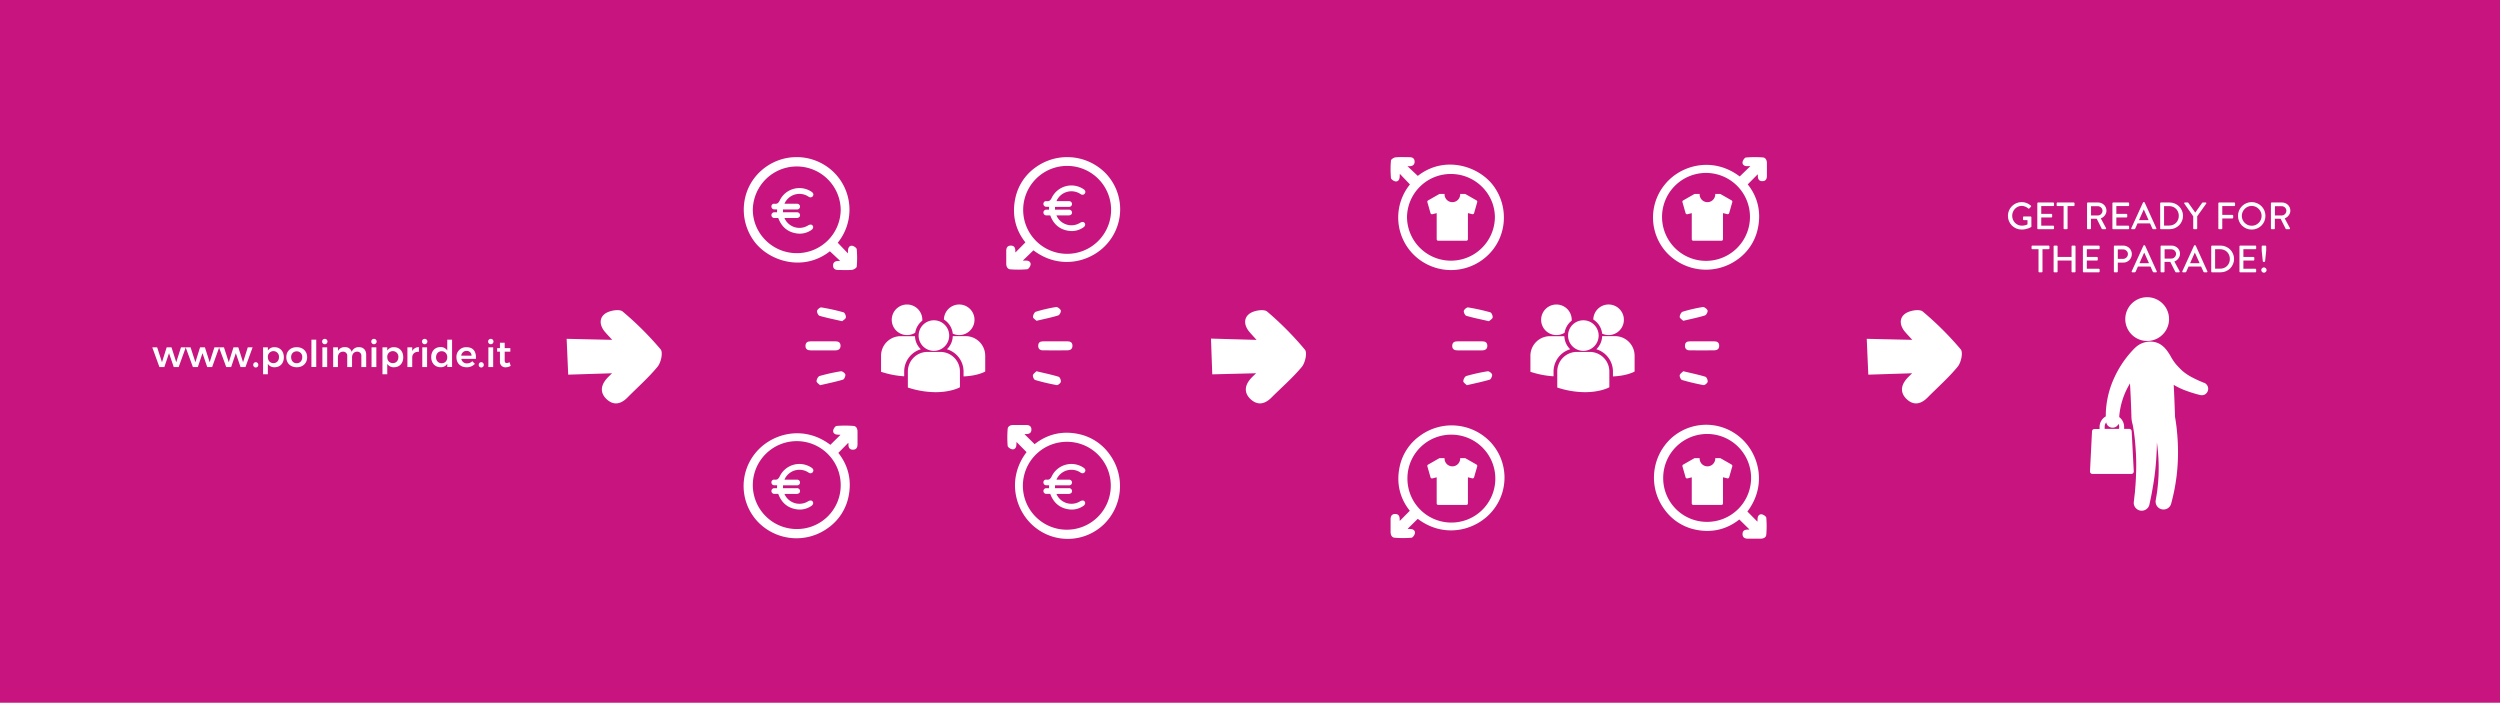 <svg version="1.1" viewBox="0 0 1921 540" xmlns="http://www.w3.org/2000/svg">
 <defs>
  <style>.cls-1{fill:#c7147f;}.cls-2{fill:#fff;}</style>
 </defs>
 <title>Risorsa 3supportgrafica</title>
 <path d="m0 0h1921v540h-1921z" fill="#c7147f"/>
 <g fill="#fff">
  <path class="cls-2" d="m598 167.5h-2.84a2.2 2.2 0 1 1-0.11-4.39h2c0-0.43 0.06-0.75 0.07-1.07s0-0.64 0-1.14h-2.17a2.17 2.17 0 0 1-2.18-2.24 2 2 0 0 1 2.28-2.1c2.23 0.29 3.15-0.62 4.14-2.63a16.76 16.76 0 0 1 24.52-6.5c1.21 0.84 1.58 1.89 1.05 3a2.2 2.2 0 0 1-2.74 1.09 8.9 8.9 0 0 1-1.29-0.75 12.53 12.53 0 0 0-17.67 5.16c-0.07 0.14-0.12 0.29-0.25 0.63h9.63a2.2 2.2 0 1 1-0.09 4.39h-10.68v2.16h10.57a2.29 2.29 0 0 1 2.52 2.2c0 1.32-1 2.2-2.61 2.21h-9.4c0.27 0.53 0.44 0.94 0.66 1.31a12.57 12.57 0 0 0 17.66 4.29 3.62 3.62 0 0 1 2.52-0.46 2.28 2.28 0 0 1 1.27 1.74 2.81 2.81 0 0 1-1 2.06 15.64 15.64 0 0 1-11.8 2.89c-6.69-1-11.22-4.84-13.75-11.08-0.09-0.27-0.2-0.47-0.31-0.77z"/>
  <path class="cls-2" d="m807 165.5h-2.84a2.2 2.2 0 1 1-0.11-4.39h2c0-0.43 0.06-0.75 0.07-1.07s0-0.64 0-1.14h-2.17a2.17 2.17 0 0 1-2.18-2.24 2 2 0 0 1 2.28-2.1c2.23 0.29 3.15-0.62 4.14-2.63a16.76 16.76 0 0 1 24.52-6.5c1.21 0.84 1.58 1.89 1.05 3a2.2 2.2 0 0 1-2.74 1.09 8.9 8.9 0 0 1-1.29-0.75 12.53 12.53 0 0 0-17.67 5.16c-0.07 0.14-0.12 0.29-0.25 0.63h9.63a2.2 2.2 0 1 1-0.09 4.39h-10.68v2.16h10.57a2.29 2.29 0 0 1 2.52 2.2c0 1.32-1 2.2-2.61 2.21h-9.4c0.27 0.53 0.44 0.94 0.66 1.31a12.57 12.57 0 0 0 17.66 4.29 3.62 3.62 0 0 1 2.52-0.46 2.28 2.28 0 0 1 1.27 1.74 2.81 2.81 0 0 1-1 2.06 15.64 15.64 0 0 1-11.8 2.89c-6.69-1-11.22-4.84-13.75-11.08-0.09-0.27-0.2-0.47-0.31-0.77z"/>
  <path class="cls-2" d="m598 379.5h-2.84a2.2 2.2 0 1 1-0.11-4.39h2c0-0.43 0.06-0.75 0.07-1.07s0-0.64 0-1.14h-2.17a2.17 2.17 0 0 1-2.18-2.24 2 2 0 0 1 2.28-2.1c2.23 0.29 3.15-0.62 4.14-2.63a16.76 16.76 0 0 1 24.52-6.5c1.21 0.84 1.58 1.89 1.05 3a2.2 2.2 0 0 1-2.74 1.09 8.9 8.9 0 0 1-1.29-0.75 12.53 12.53 0 0 0-17.67 5.16c-0.07 0.14-0.12 0.29-0.25 0.63h9.63a2.2 2.2 0 1 1-0.09 4.39h-10.68v2.16h10.57a2.29 2.29 0 0 1 2.52 2.2c0 1.32-1 2.2-2.61 2.21h-9.4c0.27 0.53 0.44 0.94 0.66 1.31a12.57 12.57 0 0 0 17.66 4.29 3.62 3.62 0 0 1 2.52-0.46 2.28 2.28 0 0 1 1.27 1.74 2.81 2.81 0 0 1-1 2.06 15.64 15.64 0 0 1-11.8 2.89c-6.69-1-11.22-4.84-13.75-11.08-0.09-0.27-0.2-0.47-0.31-0.77z"/>
  <path class="cls-2" d="m807 379.5h-2.84a2.2 2.2 0 1 1-0.11-4.39h2c0-0.43 0.06-0.75 0.07-1.07s0-0.64 0-1.14h-2.17a2.17 2.17 0 0 1-2.18-2.24 2 2 0 0 1 2.28-2.1c2.23 0.29 3.15-0.62 4.14-2.63a16.76 16.76 0 0 1 24.52-6.5c1.21 0.84 1.58 1.89 1.05 3a2.2 2.2 0 0 1-2.74 1.09 8.9 8.9 0 0 1-1.29-0.75 12.53 12.53 0 0 0-17.67 5.16c-0.07 0.14-0.12 0.29-0.25 0.63h9.63a2.2 2.2 0 1 1-0.09 4.39h-10.68v2.16h10.57a2.29 2.29 0 0 1 2.52 2.2c0 1.32-1 2.2-2.61 2.21h-9.4c0.27 0.53 0.44 0.94 0.66 1.31a12.57 12.57 0 0 0 17.66 4.29 3.62 3.62 0 0 1 2.52-0.46 2.28 2.28 0 0 1 1.27 1.74 2.81 2.81 0 0 1-1 2.06 15.64 15.64 0 0 1-11.8 2.89c-6.69-1-11.22-4.84-13.75-11.08-0.09-0.27-0.2-0.47-0.31-0.77z"/>
  <path class="cls-2" d="m1134.6 357-8.4-4.8a1.2 1.2 0 0 0-0.6-0.16h-3.6a1.2 1.2 0 0 1 0 0.3 6 6 0 0 1-12 0 1.2 1.2 0 0 1 0-0.3h-3.64a1.21 1.21 0 0 0-0.6 0.16l-8.4 4.8a1.2 1.2 0 0 0-0.56 1.37l2.4 8.4a1.21 1.21 0 0 0 1.44 0.84l3.31-0.83v20.02a1.2 1.2 0 0 0 1.2 1.2h21.6a1.2 1.2 0 0 0 1.2-1.2v-20.06l3.31 0.83a1.2 1.2 0 0 0 1.44-0.84l2.4-8.4a1.2 1.2 0 0 0-0.5-1.33z"/>
  <path class="cls-2" d="m1330.6 357-8.4-4.8a1.2 1.2 0 0 0-0.6-0.16h-3.6a1.2 1.2 0 0 1 0 0.3 6 6 0 0 1-12 0 1.2 1.2 0 0 1 0-0.3h-3.64a1.21 1.21 0 0 0-0.6 0.16l-8.4 4.8a1.2 1.2 0 0 0-0.56 1.37l2.4 8.4a1.21 1.21 0 0 0 1.44 0.84l3.31-0.83v20.02a1.2 1.2 0 0 0 1.2 1.2h21.6a1.2 1.2 0 0 0 1.2-1.2v-20.06l3.31 0.83a1.2 1.2 0 0 0 1.44-0.84l2.4-8.4a1.2 1.2 0 0 0-0.5-1.33z"/>
  <path class="cls-2" d="m1330.6 154-8.4-4.8a1.2 1.2 0 0 0-0.6-0.16h-3.6a1.2 1.2 0 0 1 0 0.3 6 6 0 0 1-12 0 1.2 1.2 0 0 1 0-0.3h-3.64a1.21 1.21 0 0 0-0.6 0.16l-8.4 4.8a1.2 1.2 0 0 0-0.56 1.37l2.4 8.4a1.21 1.21 0 0 0 1.44 0.84l3.31-0.83v20.02a1.2 1.2 0 0 0 1.2 1.2h21.6a1.2 1.2 0 0 0 1.2-1.2v-20.06l3.31 0.83a1.2 1.2 0 0 0 1.44-0.84l2.4-8.4a1.2 1.2 0 0 0-0.5-1.33z"/>
  <path class="cls-2" d="m1134.6 154-8.4-4.8a1.2 1.2 0 0 0-0.6-0.16h-3.6a1.2 1.2 0 0 1 0 0.3 6 6 0 0 1-12 0 1.2 1.2 0 0 1 0-0.3h-3.64a1.21 1.21 0 0 0-0.6 0.16l-8.4 4.8a1.2 1.2 0 0 0-0.56 1.37l2.4 8.4a1.21 1.21 0 0 0 1.44 0.84l3.31-0.83v20.02a1.2 1.2 0 0 0 1.2 1.2h21.6a1.2 1.2 0 0 0 1.2-1.2v-20.06l3.31 0.83a1.2 1.2 0 0 0 1.44-0.84l2.4-8.4a1.2 1.2 0 0 0-0.5-1.33z"/>
  <path class="cls-2" d="m1083.4 141.72-7.8-8.16c0 0.92-0.06 1.76-0.12 2.58-0.14 2-1.29 3.57-3.25 3.25-1.31-0.21-3.34-1.65-3.43-2.68a77.51 77.51 0 0 1 0-13.32c0.08-1 2.24-2.36 3.54-2.49 3.55-0.35 7.15-0.11 10.73-0.13 2.27 0 3.83 0.93 3.92 3.3s-1.35 3.5-3.62 3.65h-1.87l7.93 7.44c20.62-16.21 47.51-7.57 58.7 8.38 11.81 16.83 9.45 39.85-5.82 53.49a40.85 40.85 0 0 1-54.79-0.12 40.32 40.32 0 0 1-4.12-55.19zm-2.25 25.5a33.77 33.77 0 0 0 67.53-0.23c-0.05-18.36-15.33-33.37-33.9-33.3a33.61 33.61 0 0 0-33.64 33.53z"/>
  <path class="cls-2" d="m1336.8 135.59 8.18-7.92h-3c-2-0.13-3.29-1.43-3-3.17 0.22-1.32 1.59-3.38 2.6-3.47a81.06 81.06 0 0 1 13-0.06c2.17 0.16 3.08 2.15 3.11 4.3v9.87c0 2.32-0.88 4.05-3.48 4.07s-3.51-1.63-3.49-4c0-0.56-0.06-1.12-0.07-1.29l-7.69 7.76c7.73 9.7 10.53 21.4 7.69 34.24a38.85 38.85 0 0 1-15.74 23.61 41.37 41.37 0 0 1-54-5.16 39.92 39.92 0 0 1-1.67-52.57c12.15-15.13 37.01-21.8 57.56-6.21zm7.88 31.22a33.78 33.78 0 0 0-67.56-0.29 33.78 33.78 0 0 0 67.56 0.29z"/>
  <path class="cls-2" d="m1089.4 398.67-7.83 7.73c0.84 0 1.76 0.06 2.67 0.13 2 0.17 3.28 1.46 3 3.2-0.23 1.32-1.61 3.37-2.62 3.46a80.77 80.77 0 0 1-13 0c-2.17-0.16-3.07-2.16-3.09-4.31q0-4.93 0-9.87c0-2.31 0.89-4.06 3.49-4.07s3.51 1.64 3.48 4c0 0.56 0.06 1.11 0.08 1.33l7.7-7.8c-7.67-9.65-10.53-21.24-7.75-34a39 39 0 0 1 15.65-23.67 41.12 41.12 0 0 1 54 4.78 40 40 0 0 1 2 52.56c-12.13 15.21-37.03 22.27-57.78 6.53zm-7.93-31.29a33.77 33.77 0 1 0 33.81-33.38 33.57 33.57 0 0 0-33.81 33.38z"/>
  <path class="cls-2" d="m1342.7 393.05 7.73 7.83c0-0.84 0.06-1.76 0.13-2.67 0.17-2 1.46-3.28 3.2-3 1.32 0.23 3.37 1.61 3.46 2.62a80.77 80.77 0 0 1 0 13c-0.16 2.17-2.16 3.07-4.31 3.09q-4.93 0-9.87 0c-2.31 0-4.06-0.89-4.07-3.49s1.64-3.51 4-3.48c0.56 0 1.11-0.06 1.33-0.08l-7.8-7.7c-9.65 7.67-21.24 10.53-34 7.75a39 39 0 0 1-23.67-15.65 41.12 41.12 0 0 1 4.78-54 40 40 0 0 1 52.56-2c15.21 12.13 22.27 37.04 6.53 57.78zm-31.3 7.95a33.77 33.77 0 1 0-33.4-33.83 33.57 33.57 0 0 0 33.4 33.83z"/>
  <path class="cls-2" d="m1129.5 269.23h-9.56c-2.29 0-4.07-0.8-4.05-3.44s1.62-3.52 4-3.51h19.1c2.23 0 3.8 0.8 3.88 3.27s-1.46 3.63-3.82 3.67c-3.15 0.04-6.33 0-9.52 0.01z"/>
  <path class="cls-2" d="m1307.9 262.27h9.28c2.24 0 3.81 0.84 3.85 3.31s-1.46 3.57-3.66 3.61c-6.38 0.09-12.76 0.08-19.13 0-2.27 0-3.62-1.26-3.52-3.66s1.47-3.23 3.62-3.24c3.18-0.03 6.37-0.02 9.56-0.02z"/>
  <path class="cls-2" d="m1144.1 246.82c-6.3-1.44-11.9-2.55-17.36-4.14-1-0.29-2.17-2.67-1.93-3.81s2.31-2.82 3.32-2.65a154.69 154.69 0 0 1 17 3.77c1 0.27 2 2.68 1.83 3.9s-1.98 2.11-2.86 2.93z"/>
  <path class="cls-2" d="m1127.1 296c-0.87-0.93-2.69-2-2.7-3.08 0-1.37 1.18-3.65 2.31-4a138.1 138.1 0 0 1 16.37-3.63c1.06-0.17 3.2 1.41 3.45 2.5s-0.85 3.64-1.83 3.93c-5.54 1.66-11.22 2.8-17.6 4.28z"/>
  <path class="cls-2" d="m1293.4 285.25c6.18 1.48 11.66 2.61 17 4.22 1 0.29 2 2.69 1.75 3.93-0.17 1-2.23 2.68-3.17 2.51a158.3 158.3 0 0 1-16.52-3.93c-0.93-0.27-2-2.55-1.75-3.68s1.85-2.16 2.69-3.05z"/>
  <path class="cls-2" d="m1293.4 246.52c-0.85-0.88-2.67-1.92-2.71-3 0-1.36 1.12-3.66 2.24-4a115.39 115.39 0 0 1 15.47-3.59c1.14-0.18 3.28 1.42 3.69 2.63 0.34 1-0.94 3.51-2 3.82-5.21 1.62-10.6 2.68-16.69 4.14z"/>
  <path class="cls-2" d="m643.72 186.52 7.8 8.16c0-0.92 0.06-1.76 0.12-2.58 0.14-2 1.29-3.57 3.25-3.25 1.31 0.21 3.34 1.65 3.43 2.68a77.51 77.51 0 0 1 0 13.32c-0.08 1-2.24 2.36-3.54 2.49-3.55 0.35-7.15 0.11-10.73 0.13-2.27 0-3.83-0.93-3.92-3.3s1.35-3.5 3.62-3.65h1.87l-7.93-7.44c-20.62 16.21-47.51 7.57-58.7-8.38-11.81-16.83-9.45-39.85 5.82-53.49a40.85 40.85 0 0 1 54.79 0.12 40.32 40.32 0 0 1 4.12 55.19zm2.28-25.52a33.77 33.77 0 0 0-67.53 0.23c0.05 18.36 15.33 33.37 33.9 33.3a33.61 33.61 0 0 0 33.63-33.53z"/>
  <path class="cls-2" d="m794.09 192.34-8.18 7.92h3c2 0.13 3.29 1.43 3 3.17-0.22 1.32-1.59 3.38-2.6 3.47a81.06 81.06 0 0 1-13 0.06c-2.17-0.16-3.08-2.15-3.11-4.3v-9.87c0-2.32 0.88-4.05 3.48-4.07s3.51 1.63 3.49 4c0 0.56 0.06 1.12 0.07 1.29l7.69-7.76c-7.73-9.7-10.53-21.4-7.69-34.24a38.85 38.85 0 0 1 15.76-23.59 41.37 41.37 0 0 1 54 5.16 39.92 39.92 0 0 1 1.67 52.57c-12.17 15.11-37.03 21.85-57.58 6.19zm-7.88-31.22a33.78 33.78 0 0 0 67.56 0.29 33.78 33.78 0 0 0-67.56-0.29z"/>
  <path class="cls-2" d="m638.05 341.81 7.83-7.73c-0.84 0-1.76-0.06-2.67-0.13-2-0.17-3.28-1.46-3-3.2 0.23-1.32 1.61-3.37 2.62-3.46a80.77 80.77 0 0 1 13 0c2.17 0.16 3.07 2.16 3.09 4.31q0 4.93 0 9.87c0 2.31-0.89 4.06-3.49 4.07s-3.51-1.64-3.48-4c0-0.56-0.06-1.11-0.08-1.33l-7.7 7.8c7.67 9.65 10.53 21.24 7.75 34a39 39 0 0 1-15.65 23.67 41.12 41.12 0 0 1-54-4.78 40 40 0 0 1-2-52.56c12.13-15.22 37.04-22.27 57.78-6.53zm7.95 31.28a33.77 33.77 0 1 0-33.81 33.42 33.57 33.57 0 0 0 33.81-33.42z"/>
  <path class="cls-2" d="m788.81 347.42-7.73-7.83c0 0.84-0.06 1.76-0.13 2.67-0.17 2-1.46 3.28-3.2 3-1.32-0.23-3.37-1.61-3.46-2.62a80.77 80.77 0 0 1 0-13c0.16-2.17 2.16-3.07 4.31-3.09q4.93 0 9.87 0c2.31 0 4.06 0.89 4.07 3.49s-1.64 3.51-4 3.48c-0.56 0-1.11 0.06-1.33 0.08l7.8 7.7c9.65-7.67 21.24-10.53 34-7.75a39 39 0 0 1 23.67 15.65 41.12 41.12 0 0 1-4.78 54 40 40 0 0 1-52.56 2c-15.22-12.13-22.27-37.03-6.53-57.78zm31.29-7.93a33.77 33.77 0 1 0 33.42 33.81 33.57 33.57 0 0 0-33.42-33.81z"/>
  <path class="cls-2" d="m632.54 269.23h-9.56c-2.29 0-4.07-0.8-4.05-3.44s1.62-3.52 4-3.51h19.07c2.23 0 3.8 0.8 3.88 3.27s-1.46 3.63-3.82 3.67c-3.15 0.04-6.33 0-9.52 0.01z"/>
  <path class="cls-2" d="m810.94 262.27h9.28c2.24 0 3.81 0.84 3.85 3.31s-1.46 3.57-3.66 3.61c-6.38 0.09-12.76 0.08-19.13 0-2.27 0-3.62-1.26-3.52-3.66s1.47-3.23 3.62-3.24c3.18-0.03 6.37-0.02 9.56-0.02z"/>
  <path class="cls-2" d="m647.12 246.82c-6.3-1.44-11.9-2.55-17.36-4.14-1-0.29-2.17-2.67-1.93-3.81s2.31-2.82 3.32-2.65a154.69 154.69 0 0 1 17 3.77c1 0.27 2 2.68 1.83 3.9s-1.98 2.11-2.86 2.93z"/>
  <path class="cls-2" d="m630.14 296c-0.87-0.93-2.69-2-2.7-3.08 0-1.37 1.18-3.65 2.31-4a138.1 138.1 0 0 1 16.37-3.63c1.06-0.17 3.2 1.41 3.45 2.5s-0.85 3.64-1.83 3.93c-5.54 1.66-11.22 2.8-17.6 4.28z"/>
  <path class="cls-2" d="m796.4 285.25c6.18 1.48 11.66 2.61 17 4.22 1 0.29 2 2.69 1.75 3.93-0.17 1-2.23 2.68-3.17 2.51a158.3 158.3 0 0 1-16.53-3.91c-0.93-0.27-2-2.55-1.75-3.68s1.86-2.18 2.7-3.07z"/>
  <path class="cls-2" d="m796.44 246.52c-0.85-0.88-2.67-1.92-2.71-3 0-1.36 1.12-3.66 2.24-4a115.39 115.39 0 0 1 15.47-3.59c1.14-0.18 3.28 1.42 3.69 2.63 0.34 1-0.94 3.51-2 3.82-5.21 1.62-10.6 2.68-16.69 4.14z"/>
  <path class="cls-2" d="m931.5 287.65 33.69-0.84c-1.2 1.18-2.75 2.55-4.12 4.09-4.69 5.27-5.36 11 0 15.93s10.87 3.72 15.85-1.26c7.85-7.85 16.33-15.16 23.4-23.65 2.6-3.12 4.31-10.91 2.39-13.21a240.3 240.3 0 0 0-29.05-29.33c-2.45-2.08-10.06-0.83-13.41 1.55-5 3.56-4.23 9.44-0.09 14.24 1.68 2 3.45 3.83 5.37 6l-35-1z"/>
  <path class="cls-2" d="m120.76 266.89 3.71 11.45 3.6-11.45h3.71l3.66 11.45 3.63-11.45h3.71l-5.5 15.17h-3.77l-3.63-10.69-3.6 10.69h-3.77l-5.51-15.14z"/>
  <path class="cls-2" d="m146.43 266.89 3.71 11.45 3.6-11.45h3.71l3.66 11.45 3.63-11.45h3.71l-5.45 15.17h-3.77l-3.63-10.69-3.6 10.69h-3.77l-5.56-15.14z"/>
  <path class="cls-2" d="m172.09 266.89 3.71 11.45 3.6-11.45h3.71l3.66 11.45 3.63-11.45h3.71l-5.5 15.17h-3.77l-3.63-10.69-3.6 10.69h-3.77l-5.56-15.14z"/>
  <path class="cls-2" d="m198.47 280.25a1.95 1.95 0 1 1-3.88 0 1.94 1.94 0 1 1 3.88 0z"/>
  <path class="cls-2" d="m218.11 274.55c0 4.56-2.81 7.65-7.12 7.65a5.86 5.86 0 0 1-5.16-2.61v8h-3.69v-20.7h3.69v2.5a5.76 5.76 0 0 1 5.1-2.61c4.29 0 7.18 3.12 7.18 7.77zm-3.74-0.11a4.28 4.28 0 1 0-8.53 0c0 2.72 1.76 4.59 4.28 4.59s4.25-1.9 4.25-4.6z"/>
  <path class="cls-2" d="m236 274.46c0 4.62-3.26 7.74-8 7.74s-8-3.12-8-7.74 3.26-7.68 8-7.68 8 3.09 8 7.68zm-12.28 0.06c0 2.72 1.76 4.59 4.25 4.59s4.28-1.87 4.28-4.59a4.22 4.22 0 0 0-4.28-4.56c-2.54 0.04-4.29 1.84-4.29 4.56z"/>
  <path class="cls-2" d="m243 261v21h-3.7v-21z"/>
  <path class="cls-2" d="m251.64 262.55a2.07 2.07 0 1 1-2.07-2.18 2.06 2.06 0 0 1 2.07 2.18zm-0.23 4.34v15.17h-3.69v-15.17z"/>
  <path class="cls-2" d="m281.38 272.59v9.47h-3.71v-8.39a3.14 3.14 0 0 0-3.32-3.46c-2.38 0.08-3.83 1.9-3.83 4.37v7.48h-3.71v-8.39a3.12 3.12 0 0 0-3.29-3.46c-2.41 0.08-3.86 1.9-3.86 4.37v7.48h-3.66v-15.17h3.69v2.81a5.61 5.61 0 0 1 5.33-2.95 5 5 0 0 1 5.22 3.63 5.63 5.63 0 0 1 5.64-3.63c3.4 0 5.5 2.25 5.5 5.84z"/>
  <path class="cls-2" d="m289.41 262.55a2.07 2.07 0 1 1-2.07-2.18 2.06 2.06 0 0 1 2.07 2.18zm-0.23 4.34v15.17h-3.68v-15.17z"/>
  <path class="cls-2" d="m309.85 274.55c0 4.56-2.81 7.65-7.12 7.65a5.86 5.86 0 0 1-5.16-2.61v8h-3.69v-20.7h3.69v2.5a5.76 5.76 0 0 1 5.1-2.61c4.33 0 7.18 3.12 7.18 7.77zm-3.74-0.11a4.28 4.28 0 1 0-8.53 0c0 2.72 1.76 4.59 4.28 4.59s4.25-1.9 4.25-4.6z"/>
  <path class="cls-2" d="m321.91 266.75v3.57c-3.2-0.2-5.16 1.67-5.16 4.42v7.31h-3.69v-15.16h3.69v2.92a5.52 5.52 0 0 1 5.16-3.06z"/>
  <path class="cls-2" d="m328.4 262.55a2.07 2.07 0 1 1-2.07-2.18 2.06 2.06 0 0 1 2.07 2.18zm-0.23 4.34v15.17h-3.69v-15.17z"/>
  <path class="cls-2" d="m347.37 261v21h-3.69v-2.44a5.76 5.76 0 0 1-5.1 2.61c-4.34 0-7.23-3.17-7.23-7.8s2.89-7.68 7.14-7.68a5.84 5.84 0 0 1 5.19 2.64v-8.33zm-3.69 13.5c0-2.72-1.76-4.62-4.31-4.62s-4.28 1.93-4.31 4.62 1.76 4.62 4.31 4.62 4.31-1.88 4.31-4.6z"/>
  <path class="cls-2" d="m365.69 275.77h-11.2a4.23 4.23 0 0 0 4.34 3.46 5.63 5.63 0 0 0 4.08-1.7l2 2.07a8.42 8.42 0 0 1-6.38 2.61c-4.71 0-7.8-3.12-7.8-7.68a7.36 7.36 0 0 1 7.71-7.74c5.32-0.01 7.62 3.48 7.25 8.98zm-3.35-2.47a3.61 3.61 0 0 0-3.88-3.66 4 4 0 0 0-4.05 3.66z"/>
  <path class="cls-2" d="m371.73 280.25a1.95 1.95 0 1 1-3.88 0 1.94 1.94 0 1 1 3.88 0z"/>
  <path class="cls-2" d="m379.19 262.55a2.07 2.07 0 1 1-2.07-2.18 2.06 2.06 0 0 1 2.07 2.18zm-0.23 4.34v15.17h-3.69v-15.17z"/>
  <path class="cls-2" d="m392.4 281.13a7.3 7.3 0 0 1-3.8 1.11 4.14 4.14 0 0 1-4.45-4.54v-7.48h-2.15v-2.69h2.15v-4.17h3.66v4.17h4.34v2.69h-4.34v6.78c0 1.45 0.6 1.93 1.59 1.93a5.16 5.16 0 0 0 2.15-0.62z"/>
  <path class="cls-2" d="m1435.6 287.89 33.69-1.07c-1.19 1.19-2.73 2.57-4.09 4.12-4.66 5.31-5.28 11 0.07 15.93s10.89 3.64 15.84-1.37c7.8-7.9 16.23-15.27 23.24-23.81 2.58-3.14 4.23-10.94 2.3-13.22a240.3 240.3 0 0 0-29.25-29.13c-2.47-2.06-10.07-0.76-13.4 1.64-5 3.59-4.16 9.47 0 14.24 1.69 1.94 3.47 3.81 5.41 5.92l-35-0.79z"/>
  <path class="cls-2" d="m436.6 287.89 33.69-1.07c-1.19 1.19-2.73 2.57-4.09 4.12-4.66 5.31-5.28 11 0.07 15.93s10.89 3.64 15.84-1.37c7.8-7.9 16.23-15.27 23.24-23.81 2.58-3.14 4.23-10.94 2.3-13.22a240.3 240.3 0 0 0-29.25-29.13c-2.47-2.06-10.07-0.76-13.4 1.64-5 3.59-4.16 9.47 0 14.24 1.69 1.94 3.47 3.81 5.41 5.92l-35-0.79z"/>
  <path class="cls-2" d="m725.31 245.55a14.56 14.56 0 0 1 6.78 10.82 11.75 11.75 0 1 0-6.78-10.82zm16.69 12.73h-9.9a14.48 14.48 0 0 1-4.47 10.09 17.88 17.88 0 0 1 12.77 17.11v3.76c9.77-0.36 15.4-3.13 15.77-3.31l0.79-0.4h0.08v-12.2a15.06 15.06 0 0 0-15.04-15.05zm-45-0.8a11.67 11.67 0 0 0 6.25-1.81 14.54 14.54 0 0 1 5.47-9.28v-0.66a11.75 11.75 0 1 0-11.72 11.75zm10.55 10.89a14.49 14.49 0 0 1-4.47-10c-0.37 0-0.73-0.06-1.1-0.06h-9.98a15.06 15.06 0 0 0-15 15v12.39l0.84 0.26a70.55 70.55 0 0 0 16.94 3.19v-3.68a17.88 17.88 0 0 1 12.76-17.1z"/>
  <path d="m729.36 257.86a11.75 11.75 0 0 1-11.75 11.75 11.75 11.75 0 0 1-11.75-11.75 11.75 11.75 0 0 1 11.75-11.75 11.75 11.75 0 0 1 11.75 11.75z"/>
  <path class="cls-2" d="m722.6 270.41h-10a15.06 15.06 0 0 0-15 15v12.38l0.84 0.26a68.49 68.49 0 0 0 20.46 3.3c11.06 0 17.47-3.15 17.86-3.35l0.78-0.4h0.08v-12.2a15.06 15.06 0 0 0-15.02-14.99z"/>
  <path class="cls-2" d="m1224.3 245.55a14.56 14.56 0 0 1 6.78 10.82 11.75 11.75 0 1 0-6.78-10.82zm16.69 12.73h-9.9a14.48 14.48 0 0 1-4.47 10.09 17.88 17.88 0 0 1 12.77 17.11v3.76c9.77-0.36 15.4-3.13 15.77-3.31l0.79-0.4h0.08v-12.2a15.06 15.06 0 0 0-15.1-15.05zm-45-0.8a11.67 11.67 0 0 0 6.25-1.81 14.54 14.54 0 0 1 5.47-9.28v-0.66a11.75 11.75 0 1 0-11.7 11.75zm10.55 10.89a14.49 14.49 0 0 1-4.47-10c-0.37 0-0.73-0.06-1.1-0.06h-10a15.06 15.06 0 0 0-15 15v12.39l0.84 0.26a70.55 70.55 0 0 0 16.94 3.19v-3.68a17.88 17.88 0 0 1 12.78-17.1z"/>
  <path d="m1228.4 257.86a11.75 11.75 0 0 1-11.75 11.75 11.75 11.75 0 0 1-11.75-11.75 11.75 11.75 0 0 1 11.75-11.75 11.75 11.75 0 0 1 11.75 11.75z"/>
  <path class="cls-2" d="m1221.6 270.41h-10a15.06 15.06 0 0 0-15 15v12.38l0.84 0.26a68.49 68.49 0 0 0 20.46 3.3c11.06 0 17.47-3.15 17.86-3.35l0.78-0.4h0.08v-12.2a15.06 15.06 0 0 0-15.02-14.99z"/>
  <path class="cls-2" d="m1649.7 262h0.37a16.82 16.82 0 1 0-0.37 0z"/>
  <path class="cls-2" d="m1693.6 294.17c-2.79-1.14-5.56-2.34-8.24-3.73a39.41 39.41 0 0 1-8.59-5.63l-0.47-0.43 0.08 0.06a63.29 63.29 0 0 1-4.42-4.65 37 37 0 0 1-3.86-5.75c-3.17-5.65-6.94-10.23-12.95-11.3a16.66 16.66 0 0 0-14 4 44.4 44.4 0 0 0-3.35 3.41 78.81 78.81 0 0 0-13.15 20 71.2 71.2 0 0 0-4.25 11.72 73.91 73.91 0 0 0-2.1 12.17c-0.14 1.62-0.21 3.26-0.2 4.89a7.06 7.06 0 0 0 0 1 9.39 9.39 0 0 0-4.79 8.18v1.53h-3.91a1.9 1.9 0 0 0-1.9 1.9l-1.55 30.75a1.9 1.9 0 0 0 1.9 1.9h29.84a1.9 1.9 0 0 0 1.9-1.9l-1.6-30.84a1.9 1.9 0 0 0-1.9-1.9h-3.91v-1.55a9.37 9.37 0 0 0-3.72-7.48v-0.9a57.66 57.66 0 0 1 7.16-23.18c0.34-0.62 0.7-1.24 1.07-1.85q0.54 9.36 0.87 18.73 0.11 3 0.21 6.06a23.44 23.44 0 0 0 0.76 6.1 20.08 20.08 0 0 1 0.5 2.34c0.16 0.91 0.33 1.83 0.46 2.75 0.32 1.93 0.55 3.87 0.78 5.81 0.48 4.12 0.76 8.25 1 12.39 0.2 4.29 0.27 8.61 0.15 12.9-0.12 4.11-0.26 8.23-0.61 12.32-0.17 2-0.28 4-0.53 5.92-0.22 1.74-0.4 3.48-0.6 5.22 0 0.25-0.06 0.5-0.09 0.75a6.1 6.1 0 0 0 12 1.94c0.65-3.07 1.33-6.12 1.89-9.21 0.74-4.07 1.45-8.15 2-12.26s1-8.4 1.3-12.62 0.51-8.4 0.57-12.61v-1.25a143.07 143.07 0 0 1 1.28 25.3c-0.15 3.76-0.49 7.5-0.93 11.24-0.31 2.65-0.78 5.27-1.24 7.9a6.09 6.09 0 0 0 11.9 2.57c0.78-3 1.52-5.95 2.15-9 0.83-4 1.47-8.11 2-12.2a152.26 152.26 0 0 0 0.92-25.18q-0.27-6.24-1-12.46-0.37-3-0.85-6-0.12-0.73-0.24-1.46a11.31 11.31 0 0 1-0.1-1.6q-0.05-1.57-0.1-3.14c-0.23-6.71-0.5-13.42-0.86-20.12a55.13 55.13 0 0 0 10.13 4.74 94.59 94.59 0 0 0 9.87 3 5.48 5.48 0 0 0 3.4-0.09 5 5 0 0 0 0.08-9.21zm-65.28 35.38h-11.1v-1.55a5.56 5.56 0 0 1 1.19-3.44 5 5 0 0 0 9.48 1.13 5.55 5.55 0 0 1 0.5 2.31z"/>
  <g transform="translate(-4.925 68.534)" aria-label="GET READY FOR">
   <path d="m1547.8 97.345q0-2.2 0.821-4.136 0.851-1.936 2.259-3.344 1.437-1.437 3.344-2.259 1.936-0.851 4.136-0.851 2.112 0 3.872 0.733 1.76 0.704 3.256 1.995 0.176 0.176 0.176 0.411 0.029 0.235-0.147 0.411-0.323 0.352-0.675 0.704-0.323 0.323-0.645 0.675-0.323 0.352-0.763-0.029-1.027-0.909-2.347-1.437-1.291-0.557-2.64-0.557-1.555 0-2.904 0.616t-2.347 1.672q-0.997 1.027-1.555 2.435-0.557 1.379-0.557 2.904t0.557 2.904q0.557 1.379 1.555 2.435 0.997 1.027 2.347 1.643t2.904 0.616q0.909 0 1.672-0.117 0.763-0.147 1.32-0.323 0.587-0.176 0.939-0.323 0.352-0.176 0.469-0.235v-3.285h-2.875q-0.235 0-0.411-0.147-0.147-0.147-0.147-0.381v-1.701q0-0.557 0.557-0.557h5.339q0.235 0 0.381 0.176 0.147 0.147 0.147 0.381 0 1.76 0 3.549 0.029 1.789 0.029 3.549 0 0.293-0.235 0.469-0.909 0.557-2.053 0.968-0.968 0.381-2.317 0.675-1.32 0.293-2.904 0.293-2.2 0-4.136-0.821-1.907-0.821-3.344-2.229-1.408-1.437-2.259-3.344-0.821-1.936-0.821-4.136z"/>
   <path d="m1570.4 87.607q0-0.235 0.147-0.381 0.176-0.176 0.411-0.176h11.733q0.235 0 0.381 0.176 0.176 0.147 0.176 0.381v1.643q0 0.235-0.176 0.411-0.147 0.147-0.381 0.147h-9.269v5.984h7.832q0.235 0 0.381 0.176 0.176 0.147 0.176 0.381v1.643q0 0.235-0.176 0.411-0.147 0.147-0.381 0.147h-7.832v6.307h9.269q0.235 0 0.381 0.176 0.176 0.147 0.176 0.381v1.613q0 0.235-0.176 0.411-0.147 0.147-0.381 0.147h-11.733q-0.235 0-0.411-0.147-0.147-0.176-0.147-0.411z"/>
   <path d="m1590.6 89.807h-4.781q-0.235 0-0.411-0.147-0.147-0.176-0.147-0.411v-1.643q0-0.235 0.147-0.381 0.176-0.176 0.411-0.176h12.613q0.235 0 0.381 0.176 0.176 0.147 0.176 0.381v1.643q0 0.235-0.176 0.411-0.147 0.147-0.381 0.147h-4.781v17.219q0 0.235-0.176 0.411-0.147 0.147-0.381 0.147h-1.936q-0.235 0-0.411-0.147-0.147-0.176-0.147-0.411z"/>
   <path d="m1608.6 87.607q0-0.235 0.147-0.381 0.176-0.176 0.411-0.176h7.979q1.32 0 2.464 0.499 1.173 0.469 2.053 1.32t1.379 1.995q0.499 1.144 0.499 2.464 0 1.027-0.323 1.936-0.323 0.909-0.909 1.672-0.557 0.763-1.349 1.379-0.792 0.587-1.76 0.968l4.019 7.451q0.147 0.293 0 0.587-0.117 0.264-0.499 0.264h-2.288q-0.176 0-0.293-0.088-0.117-0.088-0.176-0.176l-3.901-7.773h-4.429v7.48q0 0.235-0.176 0.411-0.147 0.147-0.381 0.147h-1.907q-0.235 0-0.411-0.147-0.147-0.176-0.147-0.411zm8.301 9.416q0.704 0 1.349-0.264 0.675-0.293 1.144-0.792 0.499-0.499 0.792-1.144 0.293-0.675 0.293-1.437 0-0.704-0.293-1.349-0.293-0.645-0.792-1.115-0.469-0.469-1.144-0.733-0.645-0.293-1.349-0.293h-5.221v7.128z"/>
   <path d="m1628.1 87.607q0-0.235 0.147-0.381 0.176-0.176 0.411-0.176h11.733q0.235 0 0.381 0.176 0.176 0.147 0.176 0.381v1.643q0 0.235-0.176 0.411-0.147 0.147-0.381 0.147h-9.269v5.984h7.832q0.235 0 0.381 0.176 0.176 0.147 0.176 0.381v1.643q0 0.235-0.176 0.411-0.147 0.147-0.381 0.147h-7.832v6.307h9.269q0.235 0 0.381 0.176 0.176 0.147 0.176 0.381v1.613q0 0.235-0.176 0.411-0.147 0.147-0.381 0.147h-11.733q-0.235 0-0.411-0.147-0.147-0.176-0.147-0.411z"/>
   <path d="m1643.1 107.58q-0.323 0-0.499-0.235-0.147-0.235 0-0.528l9.005-19.741q0.059-0.147 0.205-0.235 0.176-0.088 0.293-0.088h0.293q0.117 0 0.264 0.088 0.176 0.088 0.235 0.235l8.947 19.741q0.147 0.293-0.029 0.528-0.147 0.235-0.469 0.235h-1.848q-0.469 0-0.675-0.44l-1.819-4.019h-9.592q-0.44 1.027-0.909 2.024-0.44 0.968-0.88 1.995-0.059 0.147-0.235 0.293-0.176 0.147-0.44 0.147zm12.789-6.981-3.608-8.037h-0.147l-3.579 8.037z"/>
   <path d="m1664.8 87.607q0-0.235 0.147-0.381 0.147-0.176 0.381-0.176h6.747q2.112 0 3.989 0.821 1.877 0.792 3.285 2.2 1.408 1.379 2.2 3.256 0.821 1.848 0.821 3.96 0 2.141-0.821 4.019-0.792 1.877-2.2 3.285-1.408 1.379-3.285 2.2-1.877 0.792-3.989 0.792h-6.747q-0.235 0-0.381-0.147-0.147-0.176-0.147-0.411zm6.864 17.189q1.613 0 2.963-0.557 1.379-0.557 2.376-1.555 0.997-1.027 1.555-2.376 0.557-1.379 0.557-3.021 0-1.613-0.557-2.963-0.557-1.379-1.555-2.376-0.997-0.997-2.376-1.555-1.349-0.557-2.963-0.557h-3.872v14.96z"/>
   <path d="m1690.2 97.697-6.864-9.797q-0.176-0.293-0.029-0.557 0.147-0.293 0.499-0.293h2.171q0.176 0 0.293 0.088 0.117 0.088 0.176 0.176l5.309 7.48 5.309-7.48q0.059-0.088 0.176-0.176 0.147-0.088 0.293-0.088h2.2q0.352 0 0.499 0.293 0.147 0.264-0.029 0.557l-6.952 9.768v9.357q0 0.235-0.176 0.411-0.147 0.147-0.381 0.147h-1.936q-0.235 0-0.411-0.147-0.147-0.176-0.147-0.411z"/>
   <path d="m1709.5 87.607q0-0.235 0.147-0.381 0.176-0.176 0.411-0.176h11.733q0.235 0 0.381 0.176 0.176 0.147 0.176 0.381v1.643q0 0.235-0.176 0.411-0.147 0.147-0.381 0.147h-9.269v6.776h7.832q0.235 0 0.381 0.176 0.176 0.147 0.176 0.381v1.613q0 0.235-0.176 0.411-0.147 0.147-0.381 0.147h-7.832v7.715q0 0.235-0.176 0.411-0.147 0.147-0.381 0.147h-1.907q-0.235 0-0.411-0.147-0.147-0.176-0.147-0.411z"/>
   <path d="m1724.6 97.345q0-2.2 0.821-4.136t2.229-3.344q1.437-1.437 3.344-2.259 1.936-0.851 4.136-0.851t4.107 0.851q1.936 0.821 3.373 2.259 1.437 1.408 2.259 3.344t0.821 4.136-0.821 4.136q-0.821 1.907-2.259 3.344-1.437 1.408-3.373 2.229-1.907 0.821-4.107 0.821t-4.136-0.821q-1.907-0.821-3.344-2.229-1.408-1.437-2.229-3.344-0.821-1.936-0.821-4.136zm2.933 0q0 1.584 0.587 2.963 0.616 1.379 1.643 2.405 1.027 1.027 2.405 1.643 1.408 0.587 2.963 0.587 1.584 0 2.963-0.587 1.379-0.616 2.405-1.643 1.056-1.027 1.643-2.405 0.616-1.379 0.616-2.963 0-1.555-0.616-2.933-0.587-1.408-1.643-2.435-1.027-1.056-2.405-1.672t-2.963-0.616q-1.555 0-2.963 0.616-1.379 0.616-2.405 1.672-1.027 1.027-1.643 2.435-0.587 1.379-0.587 2.933z"/>
   <path d="m1749.9 87.607q0-0.235 0.147-0.381 0.176-0.176 0.411-0.176h7.979q1.32 0 2.464 0.499 1.173 0.469 2.053 1.32t1.379 1.995 0.499 2.464q0 1.027-0.323 1.936t-0.909 1.672q-0.557 0.763-1.349 1.379-0.792 0.587-1.76 0.968l4.019 7.451q0.147 0.293 0 0.587-0.117 0.264-0.499 0.264h-2.288q-0.176 0-0.293-0.088t-0.176-0.176l-3.901-7.773h-4.429v7.48q0 0.235-0.176 0.411-0.147 0.147-0.381 0.147h-1.907q-0.235 0-0.411-0.147-0.147-0.176-0.147-0.411zm8.301 9.416q0.704 0 1.349-0.264 0.675-0.293 1.144-0.792 0.499-0.499 0.792-1.144 0.293-0.675 0.293-1.437 0-0.704-0.293-1.349-0.293-0.645-0.792-1.115-0.469-0.469-1.144-0.733-0.645-0.293-1.349-0.293h-5.221v7.128z"/>
  </g>
  <g transform="translate(5.597 31.777)" aria-label="THE PARADE!">
   <path d="m1560.8 159.69h-4.781q-0.235 0-0.411-0.147-0.147-0.176-0.147-0.411v-1.643q0-0.235 0.147-0.381 0.176-0.176 0.411-0.176h12.613q0.235 0 0.381 0.176 0.176 0.147 0.176 0.381v1.643q0 0.235-0.176 0.411-0.147 0.147-0.381 0.147h-4.781v17.219q0 0.235-0.176 0.411-0.147 0.147-0.381 0.147h-1.936q-0.235 0-0.411-0.147-0.147-0.176-0.147-0.411z"/>
   <path d="m1572.4 157.49q0-0.235 0.147-0.381 0.176-0.176 0.411-0.176h1.936q0.235 0 0.381 0.176 0.176 0.147 0.176 0.381v8.184h10.736v-8.184q0-0.235 0.147-0.381 0.176-0.176 0.411-0.176h1.936q0.235 0 0.381 0.176 0.176 0.147 0.176 0.381v19.419q0 0.235-0.176 0.411-0.147 0.147-0.381 0.147h-1.936q-0.235 0-0.411-0.147-0.147-0.176-0.147-0.411v-8.477h-10.736v8.477q0 0.235-0.176 0.411-0.147 0.147-0.381 0.147h-1.936q-0.235 0-0.411-0.147-0.147-0.176-0.147-0.411z"/>
   <path d="m1594.9 157.49q0-0.235 0.147-0.381 0.176-0.176 0.411-0.176h11.733q0.235 0 0.381 0.176 0.176 0.147 0.176 0.381v1.643q0 0.235-0.176 0.411-0.147 0.147-0.381 0.147h-9.269v5.984h7.832q0.235 0 0.381 0.176 0.176 0.147 0.176 0.381v1.643q0 0.235-0.176 0.411-0.147 0.147-0.381 0.147h-7.832v6.307h9.269q0.235 0 0.381 0.176 0.176 0.147 0.176 0.381v1.613q0 0.235-0.176 0.411-0.147 0.147-0.381 0.147h-11.733q-0.235 0-0.411-0.147-0.147-0.176-0.147-0.411z"/>
   <path d="m1618.7 157.49q0-0.235 0.147-0.381 0.176-0.176 0.411-0.176h6.688q1.349 0 2.552 0.528 1.203 0.499 2.083 1.379 0.909 0.88 1.408 2.083 0.528 1.173 0.528 2.493 0 1.379-0.528 2.581-0.499 1.173-1.408 2.083-0.88 0.909-2.083 1.437-1.173 0.499-2.523 0.499h-4.253v6.893q0 0.235-0.176 0.411-0.147 0.147-0.381 0.147h-1.907q-0.235 0-0.411-0.147-0.147-0.176-0.147-0.411zm7.069 9.651q0.763 0 1.437-0.293 0.675-0.293 1.173-0.792 0.528-0.499 0.821-1.173 0.293-0.704 0.293-1.496 0-0.733-0.293-1.379-0.293-0.645-0.821-1.115-0.499-0.499-1.173-0.763-0.675-0.264-1.437-0.264h-4.048v7.275z"/>
   <path d="m1632.9 177.46q-0.323 0-0.499-0.235-0.147-0.235 0-0.528l9.005-19.741q0.059-0.147 0.205-0.235 0.176-0.088 0.293-0.088h0.293q0.117 0 0.264 0.088 0.176 0.088 0.235 0.235l8.947 19.741q0.147 0.293-0.029 0.528-0.147 0.235-0.469 0.235h-1.848q-0.469 0-0.675-0.44l-1.819-4.019h-9.592q-0.44 1.027-0.909 2.024-0.44 0.968-0.88 1.995-0.059 0.147-0.235 0.293-0.176 0.147-0.44 0.147zm12.789-6.981-3.608-8.037h-0.147l-3.579 8.037z"/>
   <path d="m1654.6 157.49q0-0.235 0.147-0.381 0.176-0.176 0.411-0.176h7.979q1.32 0 2.464 0.499 1.173 0.469 2.053 1.32 0.88 0.851 1.379 1.995 0.499 1.144 0.499 2.464 0 1.027-0.323 1.936-0.323 0.909-0.909 1.672-0.557 0.763-1.349 1.379-0.792 0.587-1.76 0.968l4.019 7.451q0.147 0.293 0 0.587-0.117 0.264-0.499 0.264h-2.288q-0.176 0-0.293-0.088-0.117-0.088-0.176-0.176l-3.901-7.773h-4.429v7.48q0 0.235-0.176 0.411-0.147 0.147-0.381 0.147h-1.907q-0.235 0-0.411-0.147-0.147-0.176-0.147-0.411zm8.301 9.416q0.704 0 1.349-0.264 0.675-0.293 1.144-0.792 0.499-0.499 0.792-1.144 0.293-0.675 0.293-1.437 0-0.704-0.293-1.349-0.293-0.645-0.792-1.115-0.469-0.469-1.144-0.733-0.645-0.293-1.349-0.293h-5.221v7.128z"/>
   <path d="m1671.8 177.46q-0.323 0-0.499-0.235-0.147-0.235 0-0.528l9.005-19.741q0.059-0.147 0.205-0.235 0.176-0.088 0.293-0.088h0.293q0.117 0 0.264 0.088 0.176 0.088 0.235 0.235l8.947 19.741q0.147 0.293-0.029 0.528-0.147 0.235-0.469 0.235h-1.848q-0.469 0-0.675-0.44l-1.819-4.019h-9.592q-0.44 1.027-0.909 2.024-0.44 0.968-0.88 1.995-0.059 0.147-0.235 0.293-0.176 0.147-0.44 0.147zm12.789-6.981-3.608-8.037h-0.147l-3.579 8.037z"/>
   <path d="m1693.5 157.49q0-0.235 0.147-0.381 0.147-0.176 0.381-0.176h6.747q2.112 0 3.989 0.821 1.877 0.792 3.285 2.2 1.408 1.379 2.2 3.256 0.821 1.848 0.821 3.96 0 2.141-0.821 4.019-0.792 1.877-2.2 3.285-1.408 1.379-3.285 2.2-1.877 0.792-3.989 0.792h-6.747q-0.235 0-0.381-0.147-0.147-0.176-0.147-0.411zm6.864 17.189q1.613 0 2.963-0.557 1.379-0.557 2.376-1.555 0.997-1.027 1.555-2.376 0.557-1.379 0.557-3.021 0-1.613-0.557-2.963-0.557-1.379-1.555-2.376-0.997-0.997-2.376-1.555-1.349-0.557-2.963-0.557h-3.872v14.96z"/>
   <path d="m1715.2 157.49q0-0.235 0.147-0.381 0.176-0.176 0.411-0.176h11.733q0.235 0 0.381 0.176 0.176 0.147 0.176 0.381v1.643q0 0.235-0.176 0.411-0.147 0.147-0.381 0.147h-9.269v5.984h7.832q0.235 0 0.381 0.176 0.176 0.147 0.176 0.381v1.643q0 0.235-0.176 0.411-0.147 0.147-0.381 0.147h-7.832v6.307h9.269q0.235 0 0.381 0.176 0.176 0.147 0.176 0.381v1.613q0 0.235-0.176 0.411-0.147 0.147-0.381 0.147h-11.733q-0.235 0-0.411-0.147-0.147-0.176-0.147-0.411z"/>
   <path d="m1733.7 169.49q-0.205 0-0.381-0.147-0.147-0.147-0.176-0.323l-0.851-8.184v-3.344q0-0.235 0.147-0.381 0.176-0.176 0.411-0.176h2.347q0.235 0 0.381 0.176 0.176 0.147 0.176 0.381v3.285l-0.851 8.243q-0.029 0.176-0.205 0.323-0.147 0.147-0.352 0.147zm-1.731 6.248q0-0.851 0.587-1.437 0.616-0.616 1.437-0.616 0.851 0 1.437 0.616 0.616 0.587 0.616 1.437 0 0.851-0.616 1.437-0.587 0.587-1.437 0.587-0.821 0-1.437-0.587-0.587-0.587-0.587-1.437z"/>
  </g>
 </g>
</svg>
